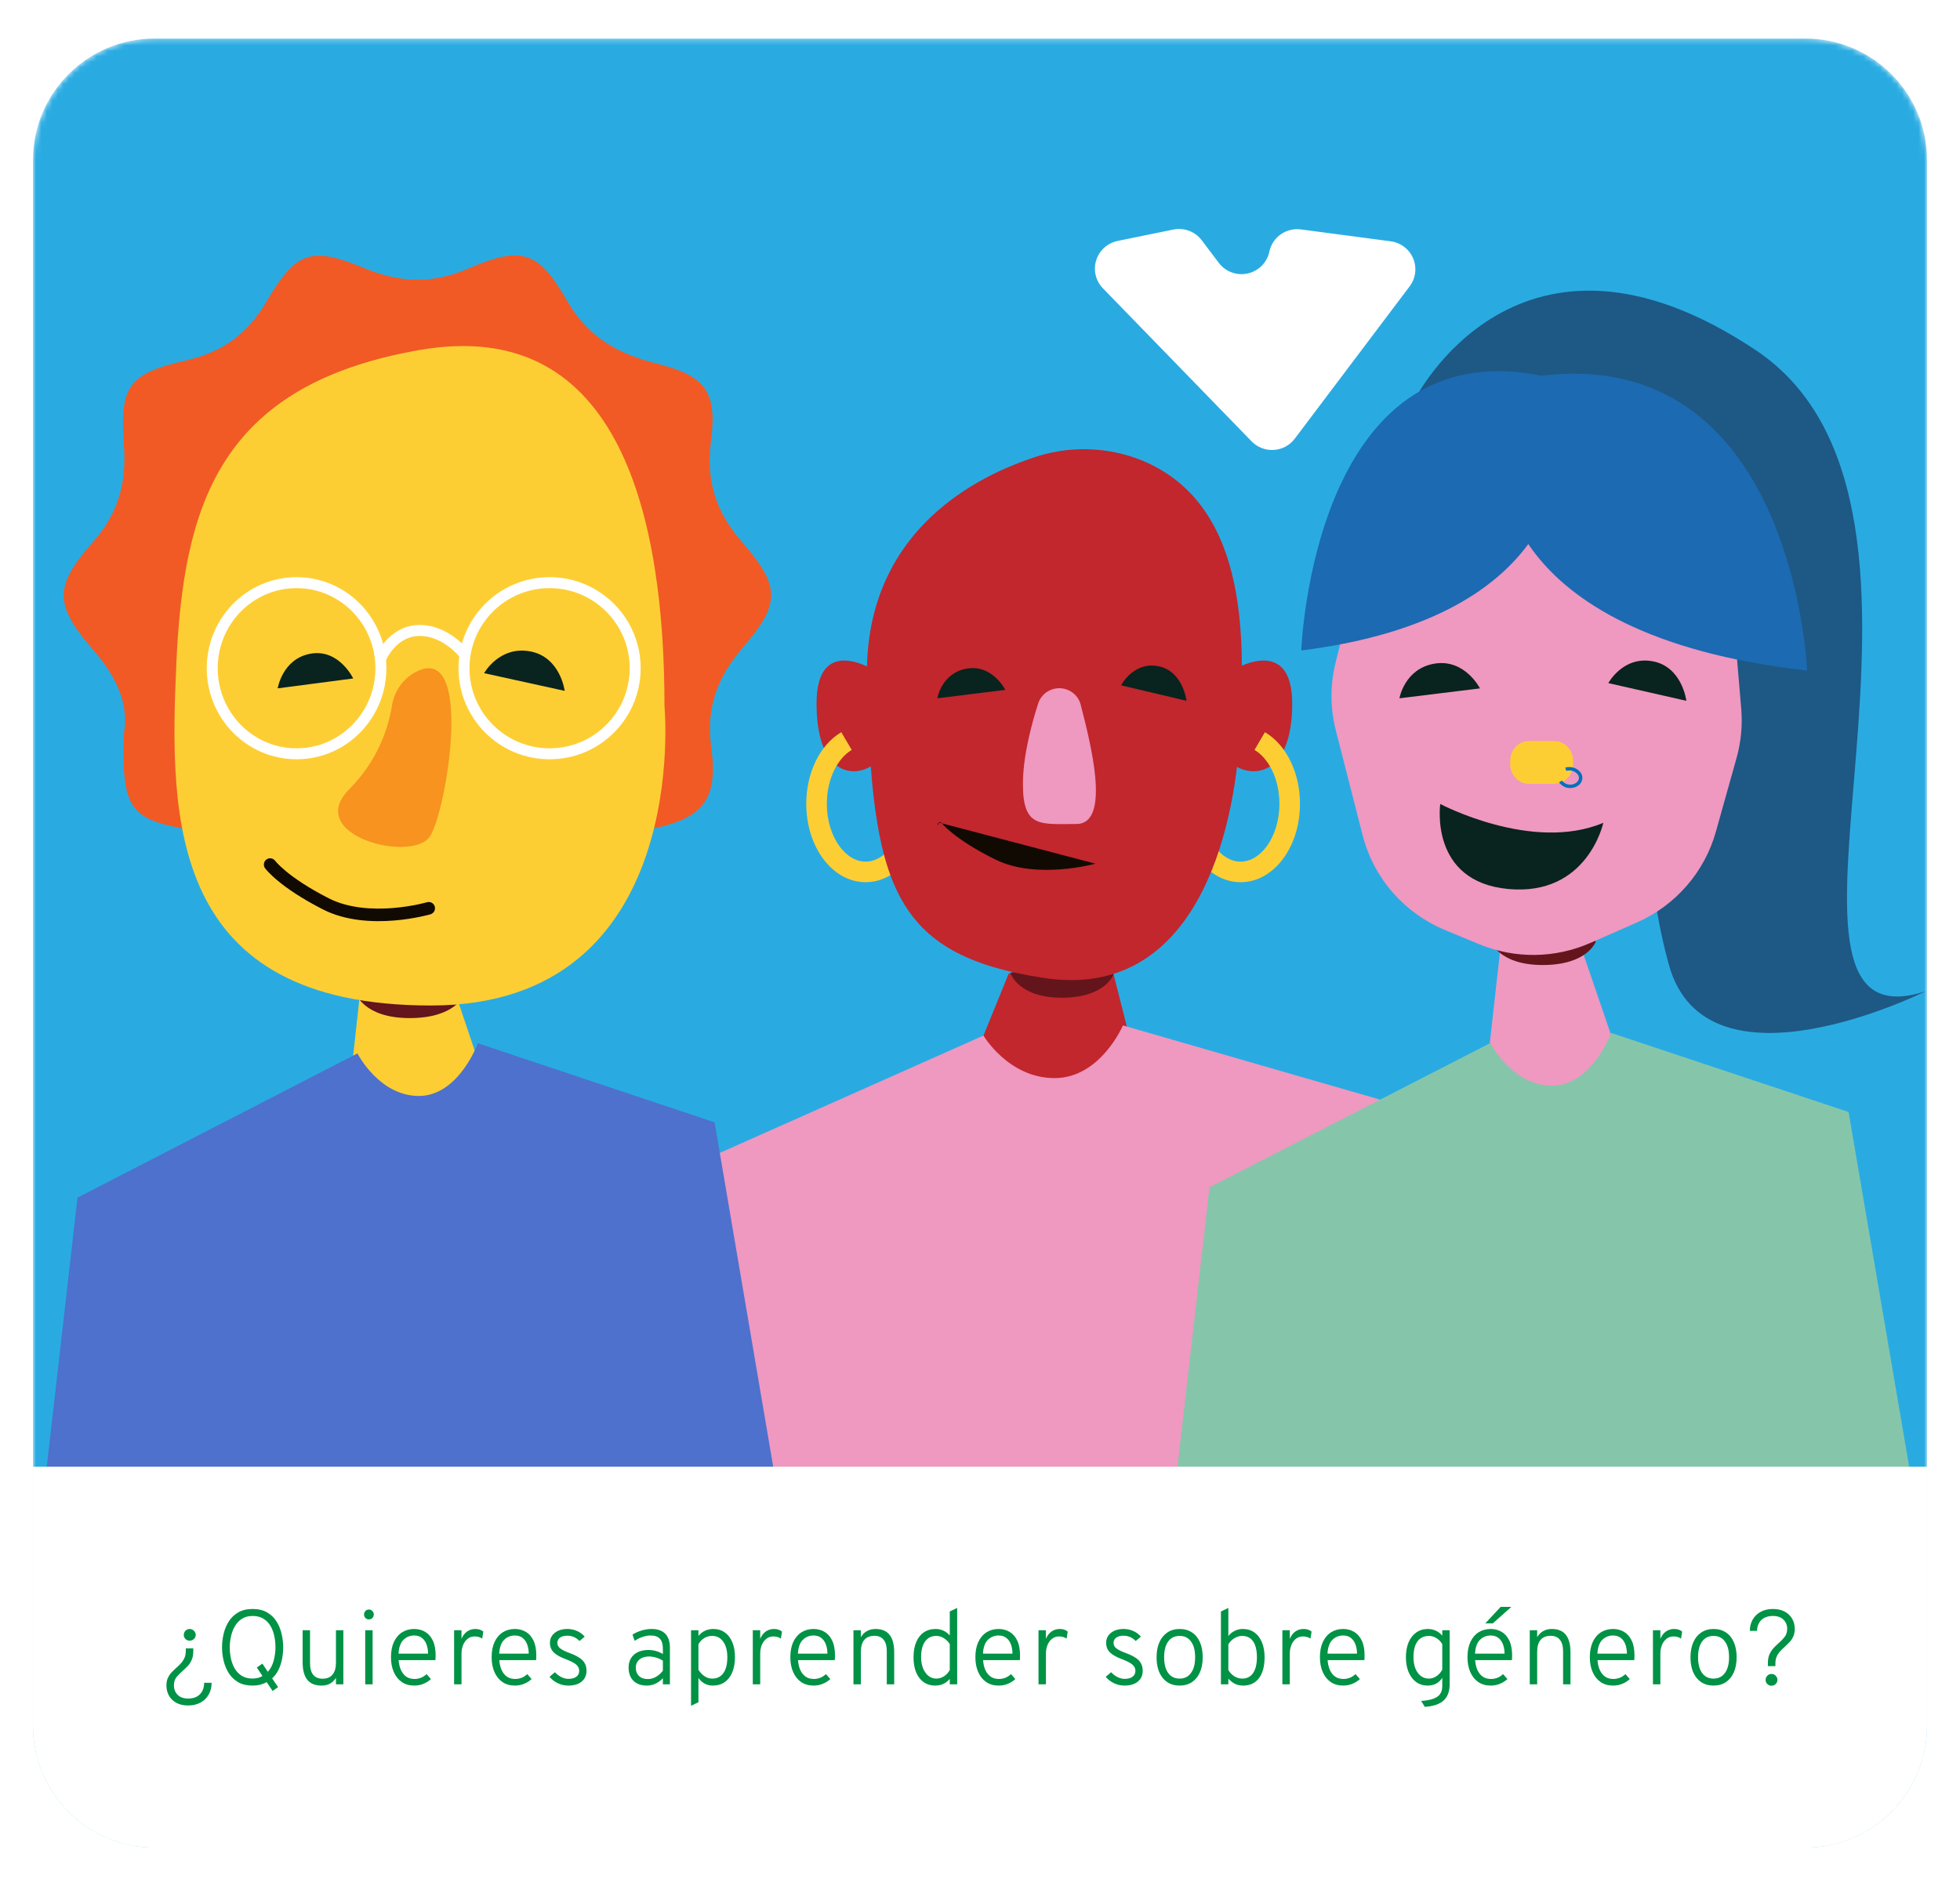 <svg width="355" height="341" viewBox="0 0 355 341" fill="none" xmlns="http://www.w3.org/2000/svg">
<g filter="url(#filter0_d_249_17235)">
<mask id="mask0_249_17235" style="mask-type:alpha" maskUnits="userSpaceOnUse" x="5" y="0" width="345" height="328">
<path d="M5.972 22.315C5.972 10.143 15.839 0.275 28.012 0.275H326.988C339.161 0.275 349.028 10.143 349.028 22.315V305.96C349.028 318.132 339.161 328 326.988 328H28.012C15.839 328 5.972 318.132 5.972 305.96V22.315Z" fill="#D9D9D9"/>
</mask>
<g mask="url(#mask0_249_17235)">
<path d="M5.972 22.315C5.972 10.143 15.839 0.275 28.012 0.275H326.988C339.161 0.275 349.028 10.143 349.028 22.315V305.96C349.028 318.132 339.161 328 326.988 328H28.012C15.839 328 5.972 318.132 5.972 305.96V22.315Z" fill="#29ABE2"/>
<path d="M223.054 114.816C223.054 114.816 234.049 107.896 234.049 120.752C234.049 133.609 227.033 134.599 223.054 131.607C219.075 128.615 223.054 114.816 223.054 114.816Z" fill="#C1272D"/>
<path fill-rule="evenodd" clip-rule="evenodd" d="M231.731 138.912C231.731 134.258 229.69 130.6 227.22 129.148L229.108 125.938C233.025 128.241 235.455 133.341 235.455 138.912C235.455 142.665 234.362 146.139 232.501 148.722C230.641 151.303 227.909 153.109 224.704 153.109C221.499 153.109 218.767 151.303 216.908 148.722C215.046 146.139 213.953 142.665 213.953 138.912L213.953 138.911C213.953 137.755 214.06 136.602 214.272 135.467L217.933 136.148C217.764 137.059 217.678 137.985 217.677 138.912M217.677 138.913C217.678 141.971 218.574 144.664 219.929 146.545C221.287 148.429 223 149.385 224.704 149.385C226.409 149.385 228.121 148.429 229.479 146.545C230.835 144.663 231.731 141.97 231.731 138.912" fill="#FDCE34"/>
<path d="M158.497 114.816C158.497 114.816 147.894 107.896 147.894 120.752C147.894 133.609 154.66 134.599 158.497 131.607C162.334 128.615 158.497 114.816 158.497 114.816Z" fill="#C1272D"/>
<path fill-rule="evenodd" clip-rule="evenodd" d="M146.032 138.912C146.032 133.341 148.463 128.241 152.379 125.938L154.267 129.148C151.798 130.6 149.756 134.258 149.756 138.912C149.756 141.97 150.653 144.663 152.008 146.545C153.366 148.429 155.079 149.385 156.783 149.385C158.488 149.385 160.2 148.429 161.558 146.545C162.913 144.664 163.81 141.971 163.81 138.913C163.809 137.985 163.724 137.06 163.554 136.148L167.216 135.467C167.427 136.602 167.534 137.755 167.534 138.911V138.912C167.534 142.665 166.441 146.139 164.58 148.722C162.72 151.303 159.988 153.109 156.783 153.109C153.578 153.109 150.846 151.303 148.987 148.722C147.125 146.139 146.032 142.665 146.032 138.912Z" fill="#FDCE34"/>
<path d="M182.706 169.644L173.877 191.361H207.154L201.042 167.201L183.847 169.597L182.706 169.644Z" fill="#C1272D"/>
<path d="M201.684 169.793C201.684 169.793 200.281 174.039 192.303 174.039C184.324 174.039 182.995 169.508 182.995 169.508C182.995 169.508 200.428 166.188 201.684 169.793Z" fill="#63151B"/>
<path d="M206.979 76.764C200.56 74.139 193.413 73.971 186.88 76.29C175.453 80.163 156.401 90.519 157.026 116.491C157.91 153.525 161.465 166.223 189.014 170.453C216.563 174.683 223.68 144.001 224.564 126.015C225.325 110.599 226.773 85.073 206.979 76.764Z" fill="#C1272D"/>
<path d="M203.386 179.054C203.386 179.054 199.337 188.6 190.999 188.6C182.661 188.6 178.127 180.895 178.127 180.895L119.449 207.011L112.338 260.88L266.414 261.562L252.984 193.373L203.386 179.054Z" fill="#EF98C0"/>
<path d="M188.038 120.737C188.297 119.924 188.815 119.215 189.515 118.717C190.216 118.218 191.06 117.956 191.924 117.97C192.787 117.984 193.623 118.274 194.306 118.795C194.989 119.316 195.483 120.041 195.715 120.862C195.715 120.925 195.75 120.987 195.764 121.05C197.379 127.425 201.404 142.564 194.954 142.564C188.503 142.564 185.274 143.357 185.274 135.388C185.253 130.397 186.832 124.467 188.038 120.737Z" fill="#EF98C0"/>
<path d="M182.083 118.266C182.083 118.266 179.77 113.642 175.152 114.409C170.534 115.176 169.775 119.793 169.775 119.793" fill="#09231E"/>
<path d="M214.904 120.249C214.904 120.249 214.286 114.839 209.776 113.98C205.267 113.121 203.052 117.445 203.052 117.445" fill="#09231E"/>
<path fill-rule="evenodd" clip-rule="evenodd" d="M170.008 142.293C170.17 142.17 170.401 142.201 170.524 142.363L170.231 142.586C170.524 142.363 170.524 142.363 170.524 142.363L170.523 142.363L170.523 142.363C170.523 142.363 170.523 142.363 170.524 142.363L170.527 142.367C170.53 142.372 170.536 142.379 170.544 142.389C170.56 142.409 170.586 142.44 170.622 142.481C170.694 142.565 170.808 142.691 170.97 142.856C171.292 143.186 171.806 143.669 172.558 144.27C174.062 145.473 176.523 147.151 180.328 149.022C184.067 150.862 188.57 151.055 192.17 150.775C193.965 150.636 195.524 150.38 196.634 150.159C197.188 150.048 197.63 149.946 197.932 149.873C198.083 149.836 198.2 149.806 198.278 149.785C198.317 149.775 198.346 149.767 198.365 149.762L198.387 149.756L198.392 149.754L198.393 149.754L198.393 149.754C198.393 149.754 198.393 149.754 198.393 149.754M170.008 142.293C169.846 142.416 169.815 142.647 169.938 142.808ZM169.938 142.808L170.231 142.586Z" fill="#110A03"/>
<path d="M271.704 165.522L268.969 189.994H294.953L286.064 164.011L271.704 165.522Z" fill="#EF98C0"/>
<path d="M291.819 180.421C291.819 180.421 288.312 189.967 281.086 189.967C273.86 189.967 269.928 182.255 269.928 182.255L219.065 208.378L212.9 262.247L346.463 262.929L334.819 194.74L291.819 180.421Z" fill="#85C6AB"/>
<path d="M256.206 65.745C256.206 65.745 274.948 28.021 317.995 56.718C361.042 85.416 313.212 184.493 348.743 172.877C348.743 172.877 309.112 192.692 302.28 168.094C295.447 143.496 299.546 116.848 299.546 116.848L256.206 65.745Z" fill="#1E5884"/>
<path d="M289.027 163.867C289.027 163.867 287.59 168.114 279.417 168.114C271.243 168.114 269.881 163.582 269.881 163.582C269.881 163.582 287.739 160.262 289.027 163.867Z" fill="#63151B"/>
<path d="M311.651 77.756L315.374 121.644C315.632 124.657 315.346 127.692 314.531 130.605L310.781 143.974C309.765 147.589 307.959 150.936 305.491 153.775C303.023 156.614 299.955 158.874 296.507 160.394L288.033 164.12C284.873 165.511 281.462 166.248 278.007 166.288C274.551 166.328 271.124 165.669 267.932 164.352L261.762 161.793C258.094 160.28 254.832 157.937 252.234 154.949C249.635 151.961 247.774 148.411 246.796 144.581L241.942 125.595C240.903 121.515 240.903 117.242 241.942 113.161L249.627 82.553C250.827 77.681 253.457 73.276 257.183 69.898C260.908 66.52 265.56 64.324 270.544 63.588C273.042 63.227 275.575 63.172 278.086 63.424C291.084 64.789 310.28 64.107 311.651 77.756Z" fill="#EF98C0"/>
<path d="M282.374 75.738C282.374 75.738 284.434 105.006 235.693 111.132C235.693 111.132 237.752 52.596 279.628 61.444C282.198 65.745 283.17 70.802 282.374 75.738Z" fill="#1B6AB2"/>
<path d="M272.011 77.148C272.011 77.148 269.573 108.263 327.318 114.779C327.318 114.779 324.879 52.549 275.267 61.958C272.257 66.421 271.092 71.858 272.011 77.148V77.148Z" fill="#1B6AB2"/>
<path d="M281.532 127.542H276.92C275.046 127.542 273.528 129.138 273.528 131.107V131.727C273.528 133.695 275.046 135.291 276.92 135.291H281.532C283.405 135.291 284.924 133.695 284.924 131.727V131.107C284.924 129.138 283.405 127.542 281.532 127.542Z" fill="#FDCE34"/>
<path d="M268.058 118.001C268.058 118.001 265.32 112.616 259.85 113.513C254.381 114.409 253.471 119.794 253.471 119.794" fill="#09231E"/>
<path d="M305.437 120.25C305.437 120.25 304.692 114.07 299.322 113.086C293.953 112.102 291.306 117.043 291.306 117.043" fill="#09231E"/>
<path d="M260.865 138.938C260.865 138.938 277.507 147.779 290.394 142.354C290.394 142.354 287.542 155.682 273.178 154.343C258.813 153.003 260.865 138.938 260.865 138.938Z" fill="#09231E"/>
<path fill-rule="evenodd" clip-rule="evenodd" d="M284.647 132.908C284.326 132.843 283.989 132.855 283.678 132.943L283.51 132.345C283.917 132.231 284.354 132.215 284.77 132.299C285.182 132.382 285.563 132.56 285.867 132.82C286.087 132.985 286.269 133.189 286.397 133.421C286.527 133.657 286.598 133.916 286.602 134.181C286.606 134.446 286.543 134.706 286.419 134.945C286.296 135.184 286.117 135.394 285.897 135.566C285.676 135.737 285.419 135.867 285.141 135.95C284.862 136.034 284.568 136.069 284.274 136.055C283.98 136.041 283.692 135.977 283.426 135.867C283.165 135.759 282.929 135.607 282.734 135.418C282.6 135.304 282.483 135.175 282.387 135.033L282.903 134.687C282.966 134.781 283.046 134.869 283.141 134.949L283.151 134.958L283.161 134.967C283.296 135.1 283.466 135.212 283.663 135.294C283.861 135.375 284.079 135.424 284.304 135.435C284.529 135.446 284.753 135.418 284.963 135.356C285.172 135.293 285.36 135.197 285.515 135.076C285.671 134.955 285.789 134.813 285.868 134.66C285.946 134.509 285.983 134.349 285.981 134.19C285.979 134.031 285.936 133.872 285.853 133.721C285.77 133.57 285.647 133.43 285.487 133.312L285.478 133.305L285.469 133.297C285.253 133.11 284.968 132.972 284.647 132.908Z" fill="#0071BC"/>
<path d="M220.752 40.915L217.666 36.822C217.08 36.044 216.284 35.448 215.37 35.104C214.456 34.76 213.462 34.682 212.506 34.879L202.426 36.941C201.523 37.127 200.686 37.549 200.003 38.166C199.32 38.782 198.815 39.57 198.543 40.446C198.27 41.323 198.239 42.256 198.453 43.148C198.667 44.041 199.117 44.86 199.758 45.52L226.692 73.247C227.21 73.781 227.837 74.196 228.532 74.464C229.227 74.733 229.972 74.847 230.716 74.801C231.46 74.755 232.184 74.548 232.84 74.196C233.496 73.843 234.066 73.353 234.513 72.76L255.322 45.16C255.862 44.445 256.204 43.602 256.314 42.715C256.425 41.827 256.3 40.927 255.952 40.102C255.604 39.278 255.045 38.558 254.332 38.015C253.618 37.472 252.773 37.124 251.882 37.005L235.638 34.855C234.353 34.679 233.049 34.994 231.987 35.735C230.926 36.477 230.185 37.59 229.915 38.852V38.852C229.717 39.819 229.243 40.709 228.549 41.414C227.855 42.12 226.971 42.611 226.004 42.829C225.036 43.047 224.026 42.982 223.094 42.642C222.163 42.303 221.349 41.703 220.752 40.915V40.915Z" fill="white"/>
<path d="M65.798 167.866L63.062 192.775H89.053L80.162 166.328L65.798 167.866Z" fill="#FDCE34"/>
<path d="M86.561 182.288C86.561 182.288 83.065 191.837 75.862 191.837C68.658 191.837 64.739 184.13 64.739 184.13L14.034 210.254L7.888 264.139L141.036 264.821L129.428 196.612L86.561 182.288Z" fill="#4D71CD"/>
<path d="M84.038 173.481C84.038 173.481 82.569 177.729 74.197 177.729C65.825 177.729 64.43 173.196 64.43 173.196C64.43 173.196 82.718 169.875 84.038 173.481Z" fill="#63151B"/>
<path d="M22.414 126.33C23.465 120.841 21.05 115.874 16.956 111.12C9.766 102.819 9.725 99.54 16.861 91.451C21.432 86.272 22.939 80.749 22.441 73.937C21.664 63.2 23.253 60.984 33.678 58.59C40.384 57.053 44.9 53.719 48.366 47.771C53.585 38.852 56.402 37.899 65.762 41.782C72.23 44.471 78.09 44.835 84.728 41.981C94.573 37.755 97.479 38.688 102.759 47.853C106.552 54.439 111.976 57.403 118.907 59.146C127.845 61.389 129.932 64.202 128.766 73.312C127.851 80.481 129.693 86.079 134.387 91.472C141.407 99.533 141.387 102.654 134.571 110.571C129.966 115.922 127.824 121.445 128.827 128.703C130.082 137.848 127.524 141.45 118.498 143.336C110.946 144.914 105.693 148.674 102.22 155.534C98.748 162.395 93.249 164.453 86.365 160.981C79.025 157.311 72.039 157.249 64.664 160.981C58.203 164.295 52.636 162.813 49.328 156.083C45.671 148.653 39.974 144.805 31.904 143.144C23.233 141.374 22.073 138.678 22.414 126.33Z" fill="#F15A24"/>
<path d="M120.354 121.279C120.354 121.279 125.479 175.449 78.062 175.449C30.645 175.449 30.652 141.926 31.937 113.541C33.222 85.156 39.448 63.031 76.057 56.69C112.667 50.347 120.354 87.742 120.354 121.279Z" fill="#FDCE34"/>
<path d="M63.974 116.2C63.974 116.2 61.407 110.813 56.278 111.71C51.148 112.607 50.295 117.993 50.295 117.993" fill="#09231E"/>
<path d="M102.277 118.45C102.277 118.45 101.507 112.268 95.963 111.284C90.419 110.3 87.685 115.242 87.685 115.242" fill="#09231E"/>
<path d="M74.9 115.251C73.85 115.892 72.955 116.759 72.278 117.79C71.601 118.821 71.159 119.99 70.984 121.213C70.033 126.922 67.33 132.188 63.254 136.271C55.015 144.621 74.478 149.625 77.816 144.888C80.862 140.576 86.158 108.605 74.9 115.251Z" fill="#F7931E"/>
<path fill-rule="evenodd" clip-rule="evenodd" d="M49.839 149.236C49.467 148.734 48.759 148.627 48.255 148.997C47.749 149.368 47.639 150.079 48.011 150.585L48.927 149.913C48.011 150.585 48.011 150.585 48.011 150.586L48.012 150.587L48.014 150.589L48.018 150.594L48.028 150.608C48.036 150.619 48.047 150.633 48.06 150.65C48.086 150.683 48.123 150.728 48.169 150.784C48.263 150.897 48.4 151.053 48.585 151.249C48.957 151.642 49.523 152.192 50.334 152.864C51.956 154.207 54.551 156.033 58.509 158.05C62.674 160.173 67.582 160.358 71.347 160.055C73.246 159.902 74.893 159.621 76.067 159.379C76.654 159.258 77.125 159.146 77.451 159.063C77.614 159.022 77.742 158.988 77.83 158.964C77.874 158.952 77.908 158.942 77.932 158.936L77.96 158.928L77.968 158.925L77.971 158.924L77.972 158.924C77.972 158.924 77.972 158.924 77.662 157.859L77.972 158.924C78.575 158.748 78.92 158.117 78.745 157.515C78.569 156.913 77.938 156.567 77.336 156.743L77.336 156.743L77.335 156.743L77.332 156.744L77.313 156.749C77.296 156.754 77.268 156.762 77.231 156.772C77.156 156.792 77.042 156.823 76.894 156.86C76.597 156.935 76.159 157.04 75.607 157.154C74.503 157.382 72.951 157.646 71.165 157.789C67.561 158.08 63.154 157.867 59.541 156.025C55.72 154.078 53.266 152.342 51.784 151.114C51.042 150.5 50.543 150.012 50.236 149.688C50.083 149.526 49.977 149.404 49.914 149.328C49.882 149.29 49.861 149.263 49.849 149.249L49.839 149.236Z" fill="#110A03"/>
<path fill-rule="evenodd" clip-rule="evenodd" d="M53.714 99.836C45.841 99.836 39.433 106.318 39.433 114.346C39.433 122.373 45.841 128.856 53.714 128.856C61.588 128.856 67.996 122.373 67.996 114.346C67.996 106.318 61.588 99.836 53.714 99.836ZM37.445 114.346C37.445 105.249 44.715 97.849 53.714 97.849C62.713 97.849 69.984 105.249 69.984 114.346C69.984 123.443 62.713 130.843 53.714 130.843C44.715 130.843 37.445 123.443 37.445 114.346Z" fill="white"/>
<path fill-rule="evenodd" clip-rule="evenodd" d="M99.541 99.836C91.528 99.836 85.031 106.332 85.031 114.346C85.031 122.359 91.528 128.856 99.541 128.856C107.555 128.856 114.051 122.359 114.051 114.346C114.051 106.332 107.555 99.836 99.541 99.836ZM83.044 114.346C83.044 105.235 90.43 97.849 99.541 97.849C108.652 97.849 116.038 105.235 116.038 114.346C116.038 123.457 108.652 130.843 99.541 130.843C90.43 130.843 83.044 123.457 83.044 114.346Z" fill="white"/>
<path fill-rule="evenodd" clip-rule="evenodd" d="M84.819 111.071C84.819 111.071 84.82 111.071 84.037 111.684C83.255 112.297 83.255 112.298 83.256 112.298L83.252 112.294L83.231 112.267C83.21 112.242 83.177 112.202 83.132 112.15C83.042 112.047 82.905 111.894 82.725 111.709C82.362 111.338 81.832 110.843 81.162 110.353C79.812 109.363 77.976 108.449 75.865 108.502C73.815 108.554 72.341 109.611 71.344 110.724C70.847 111.28 70.482 111.835 70.243 112.252C70.123 112.459 70.037 112.629 69.981 112.744C69.953 112.801 69.934 112.845 69.921 112.872L69.909 112.9L69.908 112.902C69.908 112.902 69.908 112.902 68.99 112.522C68.071 112.143 68.072 112.142 68.072 112.142L68.073 112.139L68.076 112.133L68.083 112.117C68.088 112.103 68.096 112.085 68.106 112.063C68.126 112.018 68.154 111.956 68.191 111.88C68.265 111.727 68.374 111.514 68.52 111.261C68.81 110.756 69.252 110.081 69.864 109.398C71.084 108.035 73.036 106.586 75.815 106.516C78.533 106.447 80.796 107.621 82.337 108.749C83.114 109.318 83.727 109.89 84.147 110.321C84.358 110.537 84.522 110.719 84.635 110.85C84.691 110.915 84.735 110.967 84.766 111.005C84.782 111.024 84.794 111.039 84.803 111.05L84.814 111.064L84.817 111.068L84.819 111.071Z" fill="white"/>
</g>
<path d="M5.972 259.005H349.028V305.96C349.028 318.132 339.161 328 326.988 328H28.012C15.839 328 5.972 318.132 5.972 305.96V259.005Z" fill="white"/>
<path d="M34.081 302.254C33.232 302.254 32.513 302.091 31.925 301.765C31.344 301.445 30.9 301.011 30.593 300.462C30.293 299.919 30.143 299.305 30.143 298.622C30.143 298.098 30.229 297.651 30.402 297.28C30.574 296.903 30.795 296.571 31.063 296.284C31.331 295.996 31.612 295.721 31.906 295.459C32.206 295.198 32.488 294.926 32.749 294.645C33.011 294.364 33.225 294.041 33.392 293.677C33.564 293.313 33.65 292.879 33.65 292.374V291.904H35.011V292.393C35.011 293.032 34.912 293.572 34.714 294.013C34.522 294.447 34.276 294.821 33.976 295.134C33.676 295.447 33.369 295.741 33.056 296.015C32.647 296.36 32.286 296.724 31.973 297.108C31.66 297.491 31.504 297.996 31.504 298.622C31.504 299.299 31.724 299.864 32.165 300.318C32.612 300.771 33.251 300.998 34.081 300.998C35.001 300.998 35.714 300.736 36.218 300.212C36.723 299.695 36.975 299.005 36.975 298.143H38.327C38.327 298.96 38.148 299.676 37.79 300.289C37.439 300.909 36.944 301.391 36.305 301.736C35.666 302.081 34.925 302.254 34.081 302.254ZM34.359 290.515C34.046 290.515 33.788 290.413 33.583 290.208C33.385 289.997 33.286 289.748 33.286 289.461C33.286 289.18 33.385 288.934 33.583 288.723C33.788 288.506 34.046 288.397 34.359 288.397C34.653 288.397 34.909 288.506 35.126 288.723C35.343 288.934 35.452 289.18 35.452 289.461C35.452 289.748 35.343 289.997 35.126 290.208C34.909 290.413 34.653 290.515 34.359 290.515Z" fill="#009245"/>
<path d="M49.377 299.628L48.303 298.028C47.946 298.226 47.556 298.379 47.134 298.488C46.719 298.596 46.259 298.651 45.754 298.651C44.732 298.651 43.867 298.449 43.157 298.047C42.455 297.638 41.886 297.098 41.452 296.427C41.024 295.75 40.711 295.003 40.513 294.185C40.315 293.367 40.216 292.543 40.216 291.713C40.216 290.882 40.315 290.058 40.513 289.24C40.711 288.423 41.024 287.678 41.452 287.008C41.886 286.33 42.455 285.791 43.157 285.388C43.867 284.979 44.732 284.775 45.754 284.775C46.783 284.775 47.652 284.979 48.361 285.388C49.07 285.791 49.639 286.33 50.066 287.008C50.495 287.678 50.804 288.423 50.996 289.24C51.194 290.058 51.293 290.882 51.293 291.713C51.293 292.409 51.226 293.105 51.092 293.802C50.964 294.492 50.753 295.143 50.459 295.757C50.166 296.363 49.776 296.894 49.29 297.347L50.364 298.928L49.377 299.628ZM45.754 297.376C46.106 297.376 46.428 297.338 46.722 297.261C47.022 297.178 47.294 297.063 47.537 296.916L46.511 295.373L47.527 294.674L48.514 296.159C49.012 295.597 49.367 294.913 49.578 294.108C49.789 293.297 49.894 292.498 49.894 291.713C49.894 291.01 49.821 290.323 49.674 289.652C49.533 288.975 49.3 288.365 48.974 287.822C48.655 287.279 48.23 286.848 47.7 286.529C47.176 286.203 46.527 286.04 45.754 286.04C44.988 286.04 44.339 286.212 43.809 286.557C43.285 286.896 42.86 287.346 42.535 287.908C42.215 288.464 41.982 289.077 41.835 289.748C41.688 290.413 41.615 291.067 41.615 291.713C41.615 292.415 41.688 293.105 41.835 293.783C41.982 294.453 42.215 295.06 42.535 295.603C42.86 296.14 43.285 296.571 43.809 296.897C44.339 297.216 44.988 297.376 45.754 297.376Z" fill="#009245"/>
<path d="M58.242 298.651C57.086 298.651 56.223 298.299 55.655 297.596C55.093 296.894 54.812 295.824 54.812 294.386V288.627H56.153V294.607C56.153 295.527 56.345 296.223 56.728 296.696C57.111 297.168 57.667 297.405 58.395 297.405C59.207 297.405 59.817 297.159 60.226 296.667C60.641 296.169 60.849 295.44 60.849 294.482V288.627H62.19V298.421H60.849V297.242C60.555 297.715 60.191 298.069 59.756 298.306C59.328 298.536 58.823 298.651 58.242 298.651Z" fill="#009245"/>
<path d="M66.149 298.421V288.627H67.491V298.421H66.149ZM66.81 286.663C66.567 286.663 66.36 286.576 66.187 286.404C66.021 286.231 65.938 286.024 65.938 285.781C65.938 285.526 66.021 285.312 66.187 285.139C66.36 284.96 66.567 284.871 66.81 284.871C67.066 284.871 67.277 284.96 67.443 285.139C67.615 285.312 67.701 285.526 67.701 285.781C67.701 286.024 67.615 286.231 67.443 286.404C67.277 286.576 67.066 286.663 66.81 286.663Z" fill="#009245"/>
<path d="M75.022 298.651C74.153 298.651 73.402 298.436 72.77 298.008C72.144 297.574 71.661 296.97 71.323 296.197C70.984 295.424 70.815 294.53 70.815 293.514C70.815 292.435 70.991 291.515 71.342 290.754C71.7 289.988 72.195 289.403 72.827 289.001C73.46 288.598 74.191 288.397 75.022 288.397C75.743 288.397 76.398 288.566 76.986 288.905C77.574 289.244 78.04 289.767 78.385 290.477C78.73 291.186 78.903 292.096 78.903 293.208C78.903 293.323 78.899 293.454 78.893 293.6C78.887 293.741 78.877 293.888 78.864 294.041H72.204C72.255 294.718 72.393 295.313 72.616 295.824C72.846 296.328 73.163 296.728 73.565 297.021C73.974 297.309 74.475 297.453 75.07 297.453C75.472 297.453 75.859 297.382 76.229 297.242C76.6 297.095 76.945 296.871 77.264 296.571L78.05 297.472C77.692 297.81 77.251 298.092 76.727 298.315C76.21 298.539 75.641 298.651 75.022 298.651ZM72.185 292.863H77.532C77.532 292.256 77.44 291.703 77.254 291.205C77.076 290.707 76.798 290.31 76.421 290.017C76.05 289.723 75.584 289.576 75.022 289.576C74.261 289.576 73.613 289.838 73.076 290.362C72.546 290.885 72.249 291.719 72.185 292.863Z" fill="#009245"/>
<path d="M82.248 298.421V288.627H83.589V290.179C83.832 289.605 84.167 289.164 84.595 288.857C85.03 288.55 85.531 288.397 86.1 288.397C86.688 288.397 87.167 288.554 87.537 288.867L87.336 290.141C87.144 290.007 86.934 289.908 86.704 289.844C86.48 289.78 86.237 289.748 85.975 289.748C85.503 289.748 85.087 289.882 84.73 290.151C84.372 290.419 84.091 290.793 83.886 291.272C83.688 291.745 83.589 292.297 83.589 292.93V298.421H82.248Z" fill="#009245"/>
<path d="M93.255 298.651C92.386 298.651 91.635 298.436 91.003 298.008C90.377 297.574 89.894 296.97 89.556 296.197C89.217 295.424 89.048 294.53 89.048 293.514C89.048 292.435 89.224 291.515 89.575 290.754C89.933 289.988 90.428 289.403 91.06 289.001C91.693 288.598 92.424 288.397 93.255 288.397C93.977 288.397 94.632 288.566 95.219 288.905C95.807 289.244 96.273 289.767 96.618 290.477C96.963 291.186 97.136 292.096 97.136 293.208C97.136 293.323 97.132 293.454 97.126 293.6C97.12 293.741 97.11 293.888 97.097 294.041H90.438C90.489 294.718 90.626 295.313 90.85 295.824C91.079 296.328 91.396 296.728 91.798 297.021C92.207 297.309 92.709 297.453 93.303 297.453C93.705 297.453 94.092 297.382 94.462 297.242C94.833 297.095 95.178 296.871 95.497 296.571L96.283 297.472C95.925 297.81 95.484 298.092 94.96 298.315C94.443 298.539 93.874 298.651 93.255 298.651ZM90.418 292.863H95.765C95.765 292.256 95.673 291.703 95.487 291.205C95.309 290.707 95.031 290.31 94.654 290.017C94.283 289.723 93.817 289.576 93.255 289.576C92.495 289.576 91.846 289.838 91.309 290.362C90.779 290.885 90.482 291.719 90.418 292.863Z" fill="#009245"/>
<path d="M102.923 298.651C102.271 298.651 101.645 298.51 101.045 298.229C100.444 297.948 99.939 297.558 99.531 297.06L100.508 296.226C100.859 296.609 101.249 296.906 101.677 297.117C102.105 297.328 102.527 297.434 102.942 297.434C103.568 297.434 104.05 297.306 104.389 297.05C104.734 296.795 104.906 296.437 104.906 295.977C104.906 295.689 104.827 295.428 104.667 295.191C104.514 294.955 104.261 294.734 103.91 294.53C103.559 294.319 103.095 294.105 102.52 293.888C101.485 293.505 100.741 293.086 100.288 292.633C99.834 292.173 99.607 291.604 99.607 290.927C99.607 290.173 99.898 289.563 100.479 289.097C101.067 288.63 101.83 288.397 102.77 288.397C103.389 288.397 103.971 288.519 104.514 288.761C105.057 288.998 105.52 289.339 105.903 289.787L104.964 290.572C104.338 289.934 103.6 289.614 102.75 289.614C102.195 289.614 101.754 289.732 101.428 289.969C101.109 290.199 100.949 290.518 100.949 290.927C100.949 291.304 101.115 291.63 101.447 291.904C101.779 292.173 102.386 292.47 103.268 292.796C103.983 293.064 104.558 293.348 104.993 293.648C105.427 293.942 105.74 294.278 105.932 294.655C106.13 295.031 106.229 295.466 106.229 295.958C106.229 296.795 105.935 297.453 105.347 297.932C104.76 298.411 103.951 298.651 102.923 298.651Z" fill="#009245"/>
<path d="M117.169 298.651C116.134 298.651 115.322 298.363 114.735 297.788C114.147 297.207 113.853 296.408 113.853 295.392C113.853 294.741 113.997 294.175 114.284 293.696C114.578 293.217 114.99 292.85 115.52 292.594C116.057 292.332 116.689 292.201 117.418 292.201C117.897 292.201 118.354 292.262 118.788 292.383C119.229 292.505 119.654 292.687 120.063 292.93V291.991C120.063 291.16 119.88 290.55 119.516 290.16C119.159 289.771 118.6 289.576 117.839 289.576C117.386 289.576 116.903 289.662 116.392 289.835C115.888 290.001 115.409 290.237 114.955 290.544L114.562 289.413C115.08 289.087 115.639 288.838 116.239 288.665C116.84 288.487 117.427 288.397 118.002 288.397C119.101 288.397 119.932 288.685 120.494 289.26C121.056 289.835 121.337 290.681 121.337 291.799V298.421H120.063V297.309C119.673 297.737 119.226 298.069 118.721 298.306C118.223 298.536 117.705 298.651 117.169 298.651ZM117.341 297.472C117.833 297.472 118.312 297.344 118.778 297.089C119.245 296.827 119.673 296.453 120.063 295.967V294.137C119.686 293.894 119.277 293.709 118.836 293.581C118.402 293.447 117.98 293.38 117.571 293.38C116.836 293.38 116.249 293.565 115.808 293.936C115.373 294.3 115.156 294.789 115.156 295.402C115.156 296.034 115.351 296.539 115.741 296.916C116.13 297.287 116.664 297.472 117.341 297.472Z" fill="#009245"/>
<path d="M125.163 302.311V288.627H126.505V289.652C127.201 288.816 128.096 288.397 129.188 288.397C129.993 288.397 130.689 288.605 131.277 289.02C131.865 289.435 132.318 290.026 132.638 290.793C132.957 291.559 133.117 292.467 133.117 293.514C133.117 294.568 132.954 295.482 132.628 296.255C132.309 297.021 131.849 297.612 131.248 298.028C130.654 298.443 129.948 298.651 129.131 298.651C128.581 298.651 128.086 298.536 127.645 298.306C127.205 298.069 126.824 297.724 126.505 297.271V301.669L125.163 302.311ZM128.997 297.386C129.878 297.386 130.555 297.05 131.028 296.379C131.501 295.709 131.737 294.754 131.737 293.514C131.737 292.326 131.488 291.387 130.99 290.697C130.498 290.001 129.833 289.652 128.997 289.652C128.473 289.652 127.994 289.783 127.559 290.045C127.125 290.307 126.773 290.678 126.505 291.157V295.804C126.844 296.322 127.224 296.715 127.645 296.983C128.067 297.251 128.517 297.386 128.997 297.386Z" fill="#009245"/>
<path d="M136.348 298.421V288.627H137.69V290.179C137.932 289.605 138.268 289.164 138.696 288.857C139.13 288.55 139.632 288.397 140.2 288.397C140.788 288.397 141.267 288.554 141.638 288.867L141.437 290.141C141.245 290.007 141.034 289.908 140.804 289.844C140.58 289.78 140.338 289.748 140.076 289.748C139.603 289.748 139.188 289.882 138.83 290.151C138.472 290.419 138.191 290.793 137.987 291.272C137.789 291.745 137.69 292.297 137.69 292.93V298.421H136.348Z" fill="#009245"/>
<path d="M147.355 298.651C146.486 298.651 145.736 298.436 145.103 298.008C144.477 297.574 143.995 296.97 143.656 296.197C143.318 295.424 143.148 294.53 143.148 293.514C143.148 292.435 143.324 291.515 143.676 290.754C144.033 289.988 144.528 289.403 145.161 289.001C145.793 288.598 146.525 288.397 147.355 288.397C148.077 288.397 148.732 288.566 149.32 288.905C149.907 289.244 150.374 289.767 150.719 290.477C151.064 291.186 151.236 292.096 151.236 293.208C151.236 293.323 151.233 293.454 151.227 293.6C151.22 293.741 151.211 293.888 151.198 294.041H144.538C144.589 294.718 144.726 295.313 144.95 295.824C145.18 296.328 145.496 296.728 145.899 297.021C146.308 297.309 146.809 297.453 147.403 297.453C147.806 297.453 148.192 297.382 148.563 297.242C148.933 297.095 149.278 296.871 149.598 296.571L150.383 297.472C150.026 297.81 149.585 298.092 149.061 298.315C148.543 298.539 147.975 298.651 147.355 298.651ZM144.519 292.863H149.866C149.866 292.256 149.773 291.703 149.588 291.205C149.409 290.707 149.131 290.31 148.754 290.017C148.384 289.723 147.917 289.576 147.355 289.576C146.595 289.576 145.947 289.838 145.41 290.362C144.88 290.885 144.583 291.719 144.519 292.863Z" fill="#009245"/>
<path d="M154.581 298.421V288.627H155.923V289.882C156.198 289.403 156.562 289.036 157.015 288.78C157.475 288.525 157.996 288.397 158.577 288.397C159.721 288.397 160.57 288.752 161.126 289.461C161.682 290.164 161.96 291.234 161.96 292.671V298.421H160.618V292.431C160.618 291.518 160.427 290.825 160.043 290.352C159.66 289.873 159.104 289.633 158.376 289.633C157.571 289.633 156.961 289.879 156.546 290.371C156.13 290.863 155.923 291.588 155.923 292.546V298.421H154.581Z" fill="#009245"/>
<path d="M169.4 298.651C168.186 298.651 167.225 298.191 166.516 297.271C165.813 296.344 165.462 295.092 165.462 293.514C165.462 292.454 165.621 291.543 165.941 290.783C166.26 290.017 166.717 289.429 167.311 289.02C167.912 288.605 168.624 288.397 169.448 288.397C170.464 288.397 171.323 288.787 172.026 289.566V285.225L173.367 284.583V298.421H172.026V297.443C171.342 298.248 170.467 298.651 169.4 298.651ZM169.601 297.386C170.081 297.386 170.537 297.248 170.972 296.974C171.406 296.692 171.757 296.312 172.026 295.833V291.138C171.738 290.678 171.377 290.317 170.943 290.055C170.515 289.787 170.068 289.652 169.601 289.652C168.72 289.652 168.036 289.988 167.551 290.659C167.072 291.323 166.832 292.275 166.832 293.514C166.832 294.274 166.95 294.945 167.187 295.527C167.423 296.108 167.749 296.565 168.164 296.897C168.579 297.223 169.058 297.386 169.601 297.386Z" fill="#009245"/>
<path d="M180.872 298.651C180.003 298.651 179.252 298.436 178.62 298.008C177.994 297.574 177.512 296.97 177.173 296.197C176.834 295.424 176.665 294.53 176.665 293.514C176.665 292.435 176.841 291.515 177.192 290.754C177.55 289.988 178.045 289.403 178.677 289.001C179.31 288.598 180.041 288.397 180.872 288.397C181.594 288.397 182.249 288.566 182.836 288.905C183.424 289.244 183.89 289.767 184.235 290.477C184.58 291.186 184.753 292.096 184.753 293.208C184.753 293.323 184.75 293.454 184.743 293.6C184.737 293.741 184.727 293.888 184.715 294.041H178.055C178.106 294.718 178.243 295.313 178.467 295.824C178.697 296.328 179.013 296.728 179.415 297.021C179.824 297.309 180.326 297.453 180.92 297.453C181.322 297.453 181.709 297.382 182.079 297.242C182.45 297.095 182.795 296.871 183.114 296.571L183.9 297.472C183.542 297.81 183.101 298.092 182.578 298.315C182.06 298.539 181.492 298.651 180.872 298.651ZM178.035 292.863H183.383C183.383 292.256 183.29 291.703 183.105 291.205C182.926 290.707 182.648 290.31 182.271 290.017C181.9 289.723 181.434 289.576 180.872 289.576C180.112 289.576 179.463 289.838 178.927 290.362C178.396 290.885 178.099 291.719 178.035 292.863Z" fill="#009245"/>
<path d="M188.098 298.421V288.627H189.439V290.179C189.682 289.605 190.018 289.164 190.446 288.857C190.88 288.55 191.382 288.397 191.95 288.397C192.538 288.397 193.017 288.554 193.388 288.867L193.186 290.141C192.995 290.007 192.784 289.908 192.554 289.844C192.33 289.78 192.087 289.748 191.826 289.748C191.353 289.748 190.938 289.882 190.58 290.151C190.222 290.419 189.941 290.793 189.737 291.272C189.539 291.745 189.439 292.297 189.439 292.93V298.421H188.098Z" fill="#009245"/>
<path d="M203.664 298.651C203.012 298.651 202.386 298.51 201.785 298.229C201.185 297.948 200.68 297.558 200.271 297.06L201.249 296.226C201.6 296.609 201.99 296.906 202.418 297.117C202.846 297.328 203.268 297.434 203.683 297.434C204.309 297.434 204.791 297.306 205.13 297.05C205.475 296.795 205.647 296.437 205.647 295.977C205.647 295.689 205.567 295.428 205.408 295.191C205.254 294.955 205.002 294.734 204.651 294.53C204.299 294.319 203.836 294.105 203.261 293.888C202.226 293.505 201.482 293.086 201.028 292.633C200.575 292.173 200.348 291.604 200.348 290.927C200.348 290.173 200.639 289.563 201.22 289.097C201.808 288.63 202.571 288.397 203.51 288.397C204.13 288.397 204.711 288.519 205.254 288.761C205.797 288.998 206.261 289.339 206.644 289.787L205.705 290.572C205.079 289.934 204.341 289.614 203.491 289.614C202.935 289.614 202.495 289.732 202.169 289.969C201.849 290.199 201.69 290.518 201.69 290.927C201.69 291.304 201.856 291.63 202.188 291.904C202.52 292.173 203.127 292.47 204.009 292.796C204.724 293.064 205.299 293.348 205.733 293.648C206.168 293.942 206.481 294.278 206.673 294.655C206.871 295.031 206.97 295.466 206.97 295.958C206.97 296.795 206.676 297.453 206.088 297.932C205.5 298.411 204.692 298.651 203.664 298.651Z" fill="#009245"/>
<path d="M213.66 298.651C212.369 298.651 211.35 298.194 210.603 297.28C209.855 296.36 209.482 295.111 209.482 293.533C209.482 292.479 209.651 291.569 209.99 290.802C210.328 290.036 210.811 289.445 211.437 289.03C212.063 288.608 212.804 288.397 213.66 288.397C214.522 288.397 215.266 288.605 215.893 289.02C216.519 289.429 216.998 290.017 217.33 290.783C217.669 291.55 217.838 292.46 217.838 293.514C217.838 294.568 217.669 295.482 217.33 296.255C216.991 297.021 216.509 297.612 215.883 298.028C215.257 298.443 214.516 298.651 213.66 298.651ZM213.66 297.386C214.541 297.386 215.228 297.044 215.72 296.36C216.218 295.677 216.467 294.728 216.467 293.514C216.467 292.294 216.218 291.345 215.72 290.668C215.228 289.991 214.541 289.652 213.66 289.652C212.765 289.652 212.072 289.991 211.58 290.668C211.095 291.339 210.852 292.294 210.852 293.533C210.852 294.754 211.098 295.702 211.59 296.379C212.082 297.05 212.772 297.386 213.66 297.386Z" fill="#009245"/>
<path d="M225.173 298.651C224.63 298.651 224.145 298.551 223.717 298.353C223.295 298.149 222.883 297.83 222.481 297.395V298.421H221.139V285.225L222.481 284.583V289.672C222.794 289.269 223.18 288.956 223.64 288.733C224.1 288.509 224.586 288.397 225.097 288.397C225.908 288.397 226.608 288.605 227.195 289.02C227.783 289.435 228.237 290.026 228.556 290.793C228.882 291.559 229.045 292.467 229.045 293.514C229.045 295.143 228.706 296.408 228.029 297.309C227.352 298.203 226.4 298.651 225.173 298.651ZM225.001 297.386C225.851 297.386 226.505 297.05 226.965 296.379C227.425 295.702 227.655 294.747 227.655 293.514C227.655 292.256 227.425 291.297 226.965 290.639C226.512 289.981 225.847 289.652 224.972 289.652C224.499 289.652 224.027 289.796 223.554 290.084C223.088 290.371 222.73 290.738 222.481 291.186V295.833C222.755 296.306 223.116 296.683 223.564 296.964C224.011 297.245 224.49 297.386 225.001 297.386Z" fill="#009245"/>
<path d="M232.268 298.421V288.627H233.609V290.179C233.852 289.605 234.187 289.164 234.615 288.857C235.05 288.55 235.551 288.397 236.12 288.397C236.708 288.397 237.187 288.554 237.557 288.867L237.356 290.141C237.164 290.007 236.954 289.908 236.724 289.844C236.5 289.78 236.257 289.748 235.995 289.748C235.523 289.748 235.107 289.882 234.75 290.151C234.392 290.419 234.111 290.793 233.906 291.272C233.708 291.745 233.609 292.297 233.609 292.93V298.421H232.268Z" fill="#009245"/>
<path d="M243.275 298.651C242.406 298.651 241.655 298.436 241.023 298.008C240.397 297.574 239.914 296.97 239.576 296.197C239.237 295.424 239.068 294.53 239.068 293.514C239.068 292.435 239.244 291.515 239.595 290.754C239.953 289.988 240.448 289.403 241.08 289.001C241.713 288.598 242.444 288.397 243.275 288.397C243.997 288.397 244.651 288.566 245.239 288.905C245.827 289.244 246.293 289.767 246.638 290.477C246.983 291.186 247.156 292.096 247.156 293.208C247.156 293.323 247.153 293.454 247.146 293.6C247.14 293.741 247.13 293.888 247.117 294.041H240.457C240.509 294.718 240.646 295.313 240.87 295.824C241.1 296.328 241.416 296.728 241.818 297.021C242.227 297.309 242.729 297.453 243.323 297.453C243.725 297.453 244.112 297.382 244.482 297.242C244.853 297.095 245.198 296.871 245.517 296.571L246.303 297.472C245.945 297.81 245.504 298.092 244.98 298.315C244.463 298.539 243.894 298.651 243.275 298.651ZM240.438 292.863H245.785C245.785 292.256 245.693 291.703 245.508 291.205C245.329 290.707 245.051 290.31 244.674 290.017C244.303 289.723 243.837 289.576 243.275 289.576C242.515 289.576 241.866 289.838 241.33 290.362C240.799 290.885 240.502 291.719 240.438 292.863Z" fill="#009245"/>
<path d="M258.064 302.503L257.403 301.429C258.291 301.378 259.016 301.251 259.579 301.046C260.141 300.848 260.556 300.564 260.824 300.193C261.093 299.823 261.227 299.353 261.227 298.785V297.242C260.639 298.181 259.751 298.651 258.563 298.651C257.777 298.651 257.09 298.436 256.503 298.008C255.915 297.58 255.458 296.983 255.132 296.217C254.806 295.444 254.643 294.543 254.643 293.514C254.643 292.473 254.806 291.569 255.132 290.802C255.464 290.036 255.928 289.445 256.522 289.03C257.116 288.608 257.819 288.397 258.63 288.397C259.16 288.397 259.655 288.509 260.115 288.733C260.581 288.95 260.952 289.25 261.227 289.633V288.627H262.568V298.392C262.568 299.043 262.476 299.615 262.29 300.107C262.111 300.605 261.834 301.024 261.457 301.362C261.086 301.701 260.617 301.963 260.048 302.148C259.486 302.34 258.825 302.458 258.064 302.503ZM258.802 297.386C259.281 297.386 259.741 297.239 260.182 296.945C260.623 296.645 260.971 296.252 261.227 295.766V291.147C260.978 290.7 260.629 290.339 260.182 290.064C259.741 289.79 259.288 289.652 258.822 289.652C257.914 289.652 257.218 289.985 256.732 290.649C256.253 291.307 256.014 292.262 256.014 293.514C256.014 294.294 256.129 294.974 256.359 295.555C256.595 296.13 256.921 296.581 257.336 296.906C257.758 297.226 258.247 297.386 258.802 297.386Z" fill="#009245"/>
<path d="M269.997 298.651C269.129 298.651 268.378 298.436 267.746 298.008C267.12 297.574 266.637 296.97 266.299 296.197C265.96 295.424 265.791 294.53 265.791 293.514C265.791 292.435 265.966 291.515 266.318 290.754C266.676 289.988 267.171 289.403 267.803 289.001C268.436 288.598 269.167 288.397 269.997 288.397C270.719 288.397 271.374 288.566 271.962 288.905C272.55 289.244 273.016 289.767 273.361 290.477C273.706 291.186 273.878 292.096 273.878 293.208C273.878 293.323 273.875 293.454 273.869 293.6C273.862 293.741 273.853 293.888 273.84 294.041H267.18C267.231 294.718 267.369 295.313 267.592 295.824C267.822 296.328 268.138 296.728 268.541 297.021C268.95 297.309 269.451 297.453 270.045 297.453C270.448 297.453 270.834 297.382 271.205 297.242C271.575 297.095 271.92 296.871 272.24 296.571L273.026 297.472C272.668 297.81 272.227 298.092 271.703 298.315C271.186 298.539 270.617 298.651 269.997 298.651ZM267.161 292.863H272.508C272.508 292.256 272.415 291.703 272.23 291.205C272.051 290.707 271.773 290.31 271.397 290.017C271.026 289.723 270.56 289.576 269.997 289.576C269.237 289.576 268.589 289.838 268.052 290.362C267.522 290.885 267.225 291.719 267.161 292.863ZM269.02 287.381L271.799 284.392H273.735L270.381 287.381H269.02Z" fill="#009245"/>
<path d="M277.074 298.421V288.627H278.415V289.882C278.69 289.403 279.054 289.036 279.508 288.78C279.968 288.525 280.488 288.397 281.07 288.397C282.213 288.397 283.063 288.752 283.619 289.461C284.175 290.164 284.452 291.234 284.452 292.671V298.421H283.111V292.431C283.111 291.518 282.919 290.825 282.536 290.352C282.153 289.873 281.597 289.633 280.868 289.633C280.064 289.633 279.453 289.879 279.038 290.371C278.623 290.863 278.415 291.588 278.415 292.546V298.421H277.074Z" fill="#009245"/>
<path d="M292.161 298.651C291.292 298.651 290.542 298.436 289.909 298.008C289.283 297.574 288.801 296.97 288.462 296.197C288.124 295.424 287.954 294.53 287.954 293.514C287.954 292.435 288.13 291.515 288.481 290.754C288.839 289.988 289.334 289.403 289.967 289.001C290.599 288.598 291.33 288.397 292.161 288.397C292.883 288.397 293.538 288.566 294.125 288.905C294.713 289.244 295.18 289.767 295.524 290.477C295.869 291.186 296.042 292.096 296.042 293.208C296.042 293.323 296.039 293.454 296.032 293.6C296.026 293.741 296.016 293.888 296.004 294.041H289.344C289.395 294.718 289.532 295.313 289.756 295.824C289.986 296.328 290.302 296.728 290.704 297.021C291.113 297.309 291.615 297.453 292.209 297.453C292.611 297.453 292.998 297.382 293.368 297.242C293.739 297.095 294.084 296.871 294.403 296.571L295.189 297.472C294.831 297.81 294.391 298.092 293.867 298.315C293.349 298.539 292.781 298.651 292.161 298.651ZM289.325 292.863H294.672C294.672 292.256 294.579 291.703 294.394 291.205C294.215 290.707 293.937 290.31 293.56 290.017C293.19 289.723 292.723 289.576 292.161 289.576C291.401 289.576 290.752 289.838 290.216 290.362C289.685 290.885 289.388 291.719 289.325 292.863Z" fill="#009245"/>
<path d="M299.387 298.421V288.627H300.729V290.179C300.971 289.605 301.307 289.164 301.735 288.857C302.169 288.55 302.671 288.397 303.239 288.397C303.827 288.397 304.306 288.554 304.677 288.867L304.475 290.141C304.284 290.007 304.073 289.908 303.843 289.844C303.619 289.78 303.377 289.748 303.115 289.748C302.642 289.748 302.227 289.882 301.869 290.151C301.511 290.419 301.23 290.793 301.026 291.272C300.828 291.745 300.729 292.297 300.729 292.93V298.421H299.387Z" fill="#009245"/>
<path d="M310.365 298.651C309.075 298.651 308.056 298.194 307.309 297.28C306.561 296.36 306.187 295.111 306.187 293.533C306.187 292.479 306.357 291.569 306.695 290.802C307.034 290.036 307.516 289.445 308.142 289.03C308.768 288.608 309.509 288.397 310.365 288.397C311.228 288.397 311.972 288.605 312.598 289.02C313.224 289.429 313.703 290.017 314.035 290.783C314.374 291.55 314.543 292.46 314.543 293.514C314.543 294.568 314.374 295.482 314.035 296.255C313.697 297.021 313.215 297.612 312.589 298.028C311.962 298.443 311.221 298.651 310.365 298.651ZM310.365 297.386C311.247 297.386 311.934 297.044 312.426 296.36C312.924 295.677 313.173 294.728 313.173 293.514C313.173 292.294 312.924 291.345 312.426 290.668C311.934 289.991 311.247 289.652 310.365 289.652C309.471 289.652 308.778 289.991 308.286 290.668C307.8 291.339 307.558 292.294 307.558 293.533C307.558 294.754 307.804 295.702 308.296 296.379C308.787 297.05 309.477 297.386 310.365 297.386Z" fill="#009245"/>
<path d="M320.202 295.124V294.626C320.202 293.981 320.298 293.438 320.49 292.997C320.688 292.556 320.937 292.176 321.237 291.856C321.537 291.531 321.844 291.23 322.157 290.956C322.566 290.598 322.924 290.227 323.23 289.844C323.543 289.454 323.7 288.956 323.7 288.349C323.7 287.704 323.476 287.158 323.029 286.711C322.588 286.263 321.952 286.04 321.122 286.04C320.208 286.04 319.499 286.292 318.995 286.797C318.496 287.302 318.247 287.95 318.247 288.742H316.934C316.934 287.975 317.107 287.292 317.452 286.691C317.797 286.091 318.282 285.621 318.908 285.283C319.534 284.944 320.272 284.775 321.122 284.775C321.972 284.775 322.687 284.938 323.268 285.264C323.856 285.583 324.303 286.014 324.61 286.557C324.917 287.094 325.07 287.698 325.07 288.368C325.07 288.911 324.981 289.375 324.802 289.758C324.629 290.141 324.406 290.48 324.131 290.774C323.856 291.061 323.572 291.339 323.278 291.607C322.991 291.863 322.716 292.131 322.454 292.412C322.192 292.687 321.978 293.003 321.812 293.361C321.646 293.719 321.563 294.143 321.563 294.635V295.124H320.202ZM320.854 298.679C320.56 298.679 320.307 298.574 320.097 298.363C319.892 298.152 319.79 297.906 319.79 297.625C319.79 297.338 319.892 297.085 320.097 296.868C320.307 296.651 320.56 296.542 320.854 296.542C321.16 296.542 321.416 296.651 321.62 296.868C321.831 297.085 321.936 297.338 321.936 297.625C321.936 297.906 321.831 298.152 321.62 298.363C321.416 298.574 321.16 298.679 320.854 298.679Z" fill="#009245"/>
</g>
<defs>
<filter id="filter0_d_249_17235" x="0.222" y="0.275" width="354.556" height="340.182" filterUnits="userSpaceOnUse" color-interpolation-filters="sRGB">
<feFlood flood-opacity="0" result="BackgroundImageFix"/>
<feColorMatrix in="SourceAlpha" type="matrix" values="0 0 0 0 0 0 0 0 0 0 0 0 0 0 0 0 0 0 127 0" result="hardAlpha"/>
<feMorphology radius="2.875" operator="erode" in="SourceAlpha" result="effect1_dropShadow_249_17235"/>
<feOffset dy="6.708"/>
<feGaussianBlur stdDeviation="4.312"/>
<feComposite in2="hardAlpha" operator="out"/>
<feColorMatrix type="matrix" values="0 0 0 0 1 0 0 0 0 0.573 0 0 0 0 0.91 0 0 0 0.15 0"/>
<feBlend mode="normal" in2="BackgroundImageFix" result="effect1_dropShadow_249_17235"/>
<feBlend mode="normal" in="SourceGraphic" in2="effect1_dropShadow_249_17235" result="shape"/>
</filter>
</defs>
</svg>
